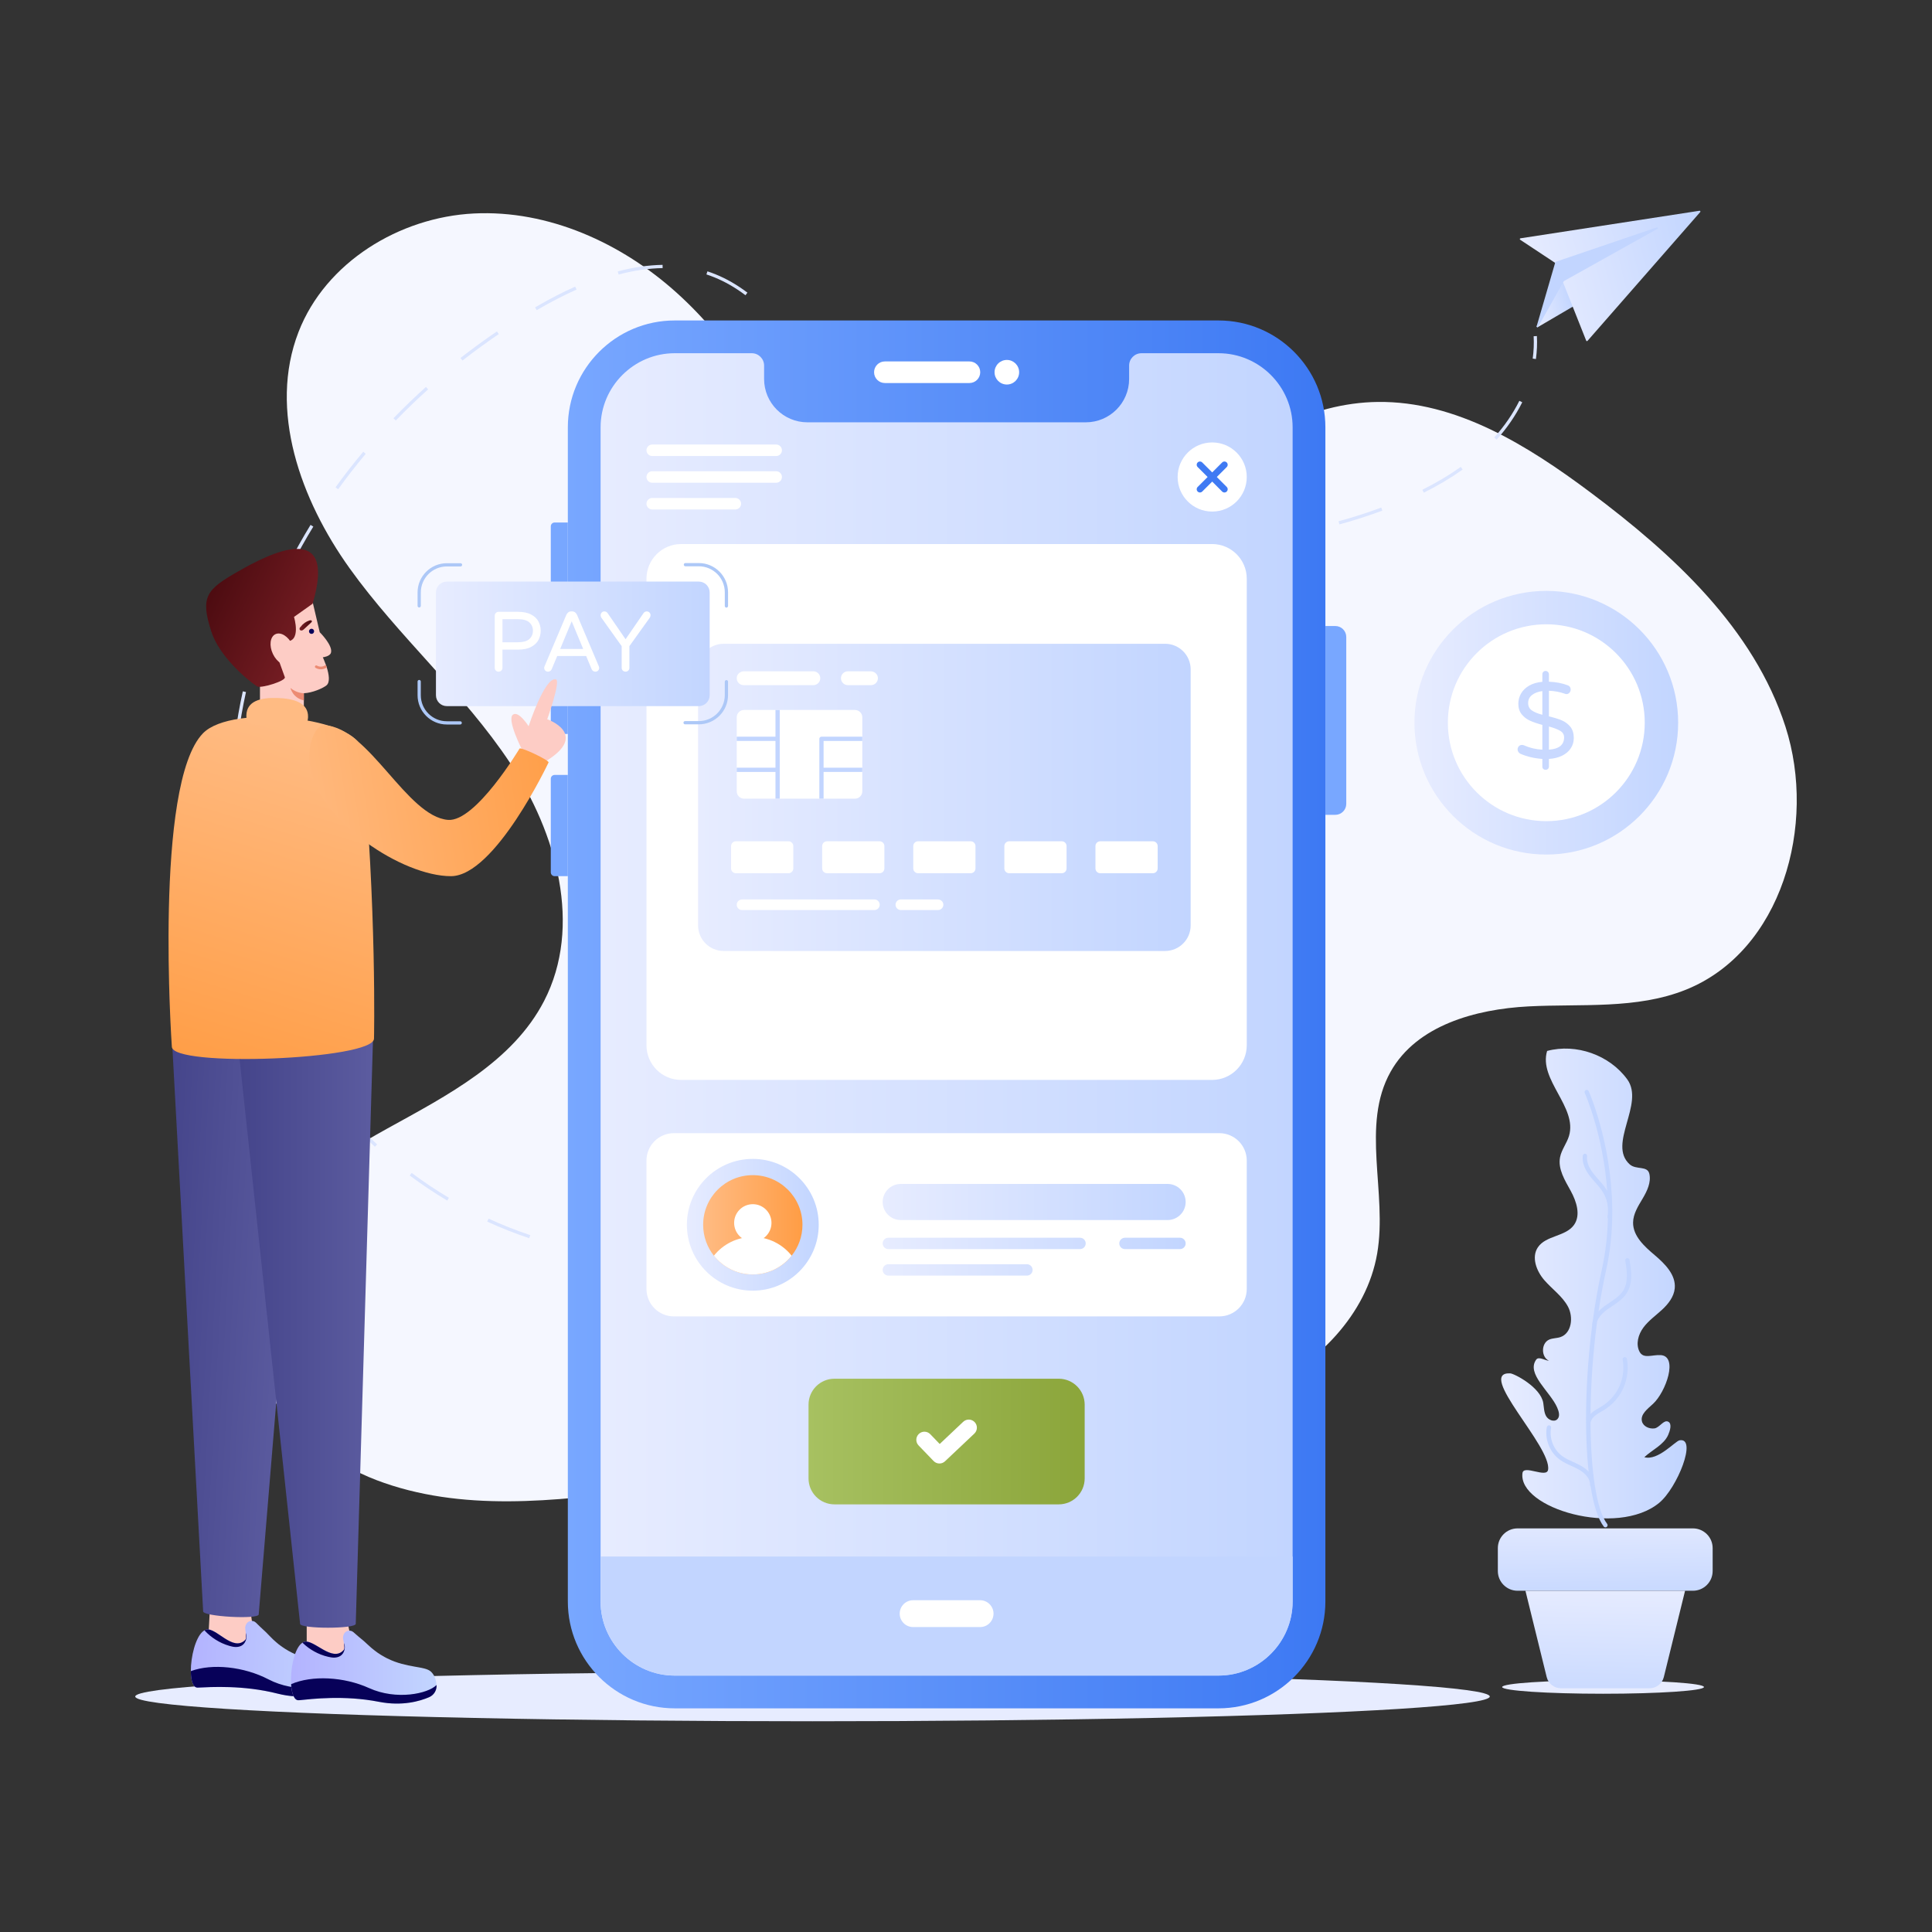 <?xml version="1.0" encoding="utf-8"?>
<!-- Generator: Adobe Illustrator 27.5.0, SVG Export Plug-In . SVG Version: 6.00 Build 0)  -->
<svg version="1.1" id="Layer_1" xmlns="http://www.w3.org/2000/svg" xmlns:xlink="http://www.w3.org/1999/xlink" x="0px" y="0px"
	 viewBox="0 0 5000 5000" style="enable-background:new 0 0 5000 5000;" xml:space="preserve">
<rect x="0" y="0" width="5000" height="5000" fill="#333333" stroke="none"/>
<g id="Card_Payment">
	<g>
		<g>
			<ellipse style="fill:#E7ECFF;" cx="2102.753" cy="4390.595" rx="1752.753" ry="64.007"/>
			<path style="fill:#F5F7FF;" d="M2483.508,1748.792c-110.133-28.595-198.657-112.705-260.552-208.183
				c-61.895-95.478-101.483-203.294-147.844-307.205c-78.633-176.246-180.029-345.878-323.287-475.193
				c-143.259-129.316-332.614-215.302-525.367-205.724c-192.754,9.578-383.937,126.438-453.749,306.36
				c-78.752,202.964,5.483,435.126,132.269,612.104s294.733,322.164,415.136,503.545
				c120.404,181.381,187.905,422.704,87.956,616.111c-81.25,157.224-250.415,244.301-405.342,329.85
				c-154.927,85.549-317.707,194.684-365.031,365.217c-62.635,225.705,117.404,461.227,336.257,544.71
				s462.395,54.797,694.716,24.912c376.099-48.381,752.197-96.762,1128.295-145.143c159.57-20.527,322.259-41.949,467.409-111.342
				c145.15-69.393,272.43-196.181,299.771-354.726c27.056-156.894-43.109-331.86,34.87-470.667
				c67.306-119.808,219.402-161.687,356.635-168.857s280.105,8.036,407.587-43.271c247.714-99.697,339.434-426.433,257.58-680.602
				s-290.234-445.751-504.006-605.762c-162.929-121.954-347.851-237.325-551.35-234.707
				c-174.371,2.243-338.16,93.229-463.419,214.558C2927.526,1423.817,2796.869,1830.154,2483.508,1748.792z"/>
			<g>
				<g>
					<g>
						<path style="fill:#DBE5FF;" d="M3974.932,929.182l-8.316-1.148c2.678-19.405,3.502-38.867,2.452-57.862l8.382-0.459
							C3978.533,889.232,3977.688,909.244,3974.932,929.182z"/>
					</g>
					<g>
						<path style="fill:#DBE5FF;" d="M2716.848,3394.886c-29.837-24.211-61.771-46.495-94.917-66.244l4.298-7.217
							c33.491,19.954,65.76,42.476,95.909,66.933L2716.848,3394.886z M2518.5,3276.685c-35.751-14.845-72.707-27.115-109.836-36.481
							l2.05-8.136c37.526,9.457,74.876,21.857,111.009,36.858L2518.5,3276.685z M1714.83,3255.443l-0.213-8.398
							c34.619-0.861,72.539-3.24,115.917-7.267l0.779,8.366C1787.738,3252.187,1749.637,3254.573,1714.83,3255.443z
							 M1598.014,3252.17c-38.437-3.363-77.325-9.136-115.585-17.158l1.722-8.218c37.932,7.956,76.488,13.68,114.593,17.01
							L1598.014,3252.17z M1947.189,3235.677l-0.96-8.349c37.707-4.322,76.697-8.792,115.909-12.344l0.755,8.366
							C2023.784,3226.893,1984.847,3231.355,1947.189,3235.677z M2294.654,3220.455c-29.354-2.862-59.425-4.249-91.94-4.249
							c-7.956,0.008-15.923,0.09-23.887,0.254l-0.172-8.398c8.021-0.164,16.038-0.246,24.055-0.254
							c32.794,0,63.132,1.402,92.756,4.281L2294.654,3220.455z M1369.637,3204.486c-36.595-12.179-73.158-26.631-108.679-42.96
							l3.51-7.627c35.238,16.198,71.514,30.534,107.818,42.615L1369.637,3204.486z M1157.519,3107.133
							c-33.249-19.782-65.949-41.598-97.189-64.85l5.011-6.742c31.01,23.088,63.468,44.74,96.475,64.375L1157.519,3107.133z
							 M970.28,2967.821c-28.669-26.27-56.255-54.278-81.991-83.23l6.274-5.577c25.548,28.738,52.933,56.533,81.393,82.623
							L970.28,2967.821z M815.291,2793.365c-22.755-31.699-43.948-64.801-62.992-98.411l7.308-4.134
							c18.896,33.339,39.925,66.195,62.508,97.64L815.291,2793.365z M700.021,2590.474c-15.485-35.316-29.468-72.043-41.566-109.171
							l7.988-2.608c12.007,36.874,25.893,73.339,41.271,108.4L700.021,2590.474z M627.601,2368.653
							c-8.431-37.654-15.255-76.357-20.274-115.028l8.329-1.083c4.987,38.424,11.765,76.865,20.139,114.273L627.601,2368.653z
							 M597.456,2137.261c-0.734-18.027-1.103-36.341-1.103-54.45c-0.004-20.627,0.48-41.599,1.435-62.34l8.39,0.394
							c-0.951,20.602-1.431,41.443-1.427,61.947c0,17.994,0.369,36.202,1.095,54.106L597.456,2137.261z M616.48,1905.255
							l-8.325-1.099c5.089-38.457,11.901-77.152,20.25-115.011l8.202,1.804C628.311,1828.578,621.54,1867.035,616.48,1905.255z
							 M666.444,1678.792l-8.013-2.51c6.258-19.995,13.053-40.04,20.188-59.576c6.11-16.723,12.659-33.635,19.466-50.251
							l7.775,3.182c-6.77,16.518-13.278,33.323-19.352,49.956C679.415,1638.998,672.665,1658.92,666.444,1678.792z
							 M754.217,1464.132l-7.488-3.806c17.457-34.356,36.624-68.639,56.968-101.905l7.168,4.38
							C790.633,1395.878,771.576,1429.972,754.217,1464.132z M3119.772,1401.496c-38.584-0.172-77.829-2.018-116.639-5.479
							l0.746-8.366c38.576,3.445,77.579,5.274,115.934,5.446L3119.772,1401.496z M3236.468,1396.985l-0.689-8.366
							c38.638-3.19,77.37-8.111,115.118-14.64l1.427,8.284C3314.338,1388.824,3275.356,1393.778,3236.468,1396.985z
							 M2887.359,1380.762c-38.223-6.66-76.615-15.009-114.104-24.802l2.124-8.12c37.264,9.727,75.426,18.027,113.424,24.654
							L2887.359,1380.762z M3466.388,1357.117l-2.19-8.103c37.407-10.088,74.573-22.021,110.459-35.464l2.945,7.857
							C3541.469,1334.948,3504.05,1346.964,3466.388,1357.117z M2661.59,1321.793c-36.682-12.917-73.158-27.516-108.421-43.378
							l3.445-7.66c35.05,15.772,71.309,30.28,107.765,43.116L2661.59,1321.793z M3684.833,1274.995l-3.756-7.513
							c37.149-18.601,69.673-37.949,99.424-59.15l4.872,6.84C3755.265,1236.627,3722.38,1256.197,3684.833,1274.995z
							 M875.175,1266.12l-6.816-4.904c22.522-31.248,46.651-62.242,71.719-92.12l6.43,5.397
							C921.575,1204.215,897.573,1235.045,875.175,1266.12z M2448.815,1225.965c-34.073-19.003-67.516-39.638-99.399-61.315
							l4.724-6.938c31.678,21.537,64.907,42.033,98.768,60.922L2448.815,1225.965z M3873.265,1137.749l-6.233-5.626
							c26.282-29.107,48.16-61.004,65.031-94.81l7.513,3.756C3922.368,1075.548,3900.056,1108.076,3873.265,1137.749z
							 M2255.914,1094.674c-30.112-24.752-59.257-51.104-86.625-78.317l5.922-5.954c27.184,27.024,56.127,53.195,86.035,77.792
							L2255.914,1094.674z M1024.288,1088.252l-6.036-5.839c26.852-27.738,55.135-54.984,84.075-80.983l5.61,6.25
							C1079.144,1033.548,1051,1060.654,1024.288,1088.252z M1196.936,933.045l-5.175-6.61
							c30.535-23.875,62.271-47.003,94.327-68.754l4.716,6.955C1258.903,886.272,1227.318,909.293,1196.936,933.045z
							 M2090.348,930.339l-15.903-18.659c-19.553-22.981-39.766-46.749-60.425-69.082l6.168-5.708
							c20.775,22.472,41.049,46.298,60.655,69.353l15.886,18.634L2090.348,930.339z M1389.058,802.714l-4.216-7.267l3.305-1.919
							c34.352-19.954,68.163-37.367,100.49-51.768l3.42,7.677c-32.056,14.271-65.596,31.552-99.695,51.358L1389.058,802.714z
							 M1929.293,764.043c-26.602-19.971-52.95-35.127-80.544-46.339c-6.738-2.731-13.643-5.257-20.529-7.505l2.608-7.988
							c7.07,2.313,14.16,4.904,21.078,7.718c28.279,11.482,55.242,26.991,82.43,47.405L1929.293,764.043z M1600.955,710.454
							l-2.141-8.12c40.303-10.621,79.305-16.313,115.934-16.92l0.139,8.398C1678.935,694.403,1640.601,700.005,1600.955,710.454z"/>
					</g>
					<g>
						<path style="fill:#DBE5FF;" d="M2839.466,3519.575c-11.892-15.239-24.584-30.264-37.728-44.666l6.2-5.659
							c13.291,14.558,26.122,29.747,38.146,45.158L2839.466,3519.575z"/>
					</g>
				</g>
				<g>
					<g>
						
							<linearGradient id="SVGID_1_" gradientUnits="userSpaceOnUse" x1="-1871.052" y1="-13.35" x2="-1764.247" y2="-13.35" gradientTransform="matrix(0.969 -0.246 0.246 0.969 5781.873 350.722)">
							<stop  offset="0" style="stop-color:#E7ECFF"/>
							<stop  offset="1" style="stop-color:#C2D5FF"/>
						</linearGradient>
						<path style="fill:url(#SVGID_1_);" d="M4073.059,789.969c0.368,0.956,0.006,2.013-0.87,2.53l-92.294,54.075
							c-0.138,0.119-0.335,0.169-0.532,0.219c-0.671,0.17-1.391-0.024-1.897-0.527c-0.663-0.629-0.795-1.645-0.363-2.426
							l66.643-118.688c0.412-0.693,1.151-1.089,1.921-1.033c0.77,0.057,1.482,0.548,1.751,1.277L4073.059,789.969z"/>
					</g>
					<g>
						
							<linearGradient id="SVGID_00000044899837620126904580000014303160507539548842_" gradientUnits="userSpaceOnUse" x1="-1857.767" y1="-45.775" x2="-1387.076" y2="-45.775" gradientTransform="matrix(0.969 -0.246 0.246 0.969 5781.873 350.722)">
							<stop  offset="0" style="stop-color:#E7ECFF"/>
							<stop  offset="1" style="stop-color:#C2D5FF"/>
						</linearGradient>
						<path style="fill:url(#SVGID_00000044899837620126904580000014303160507539548842_);" d="M4400.417,546.482
							c0.397,0.739,0.292,1.647-0.259,2.291L4108.46,882.124c-0.295,0.327-0.659,0.545-1.054,0.645
							c-0.237,0.06-0.523,0.091-0.829,0.042c-0.702-0.116-1.285-0.598-1.534-1.248l-79.729-200.815l-91.141-60.316
							c-0.702-0.451-1.041-1.29-0.875-2.129c0.214-0.81,0.814-1.424,1.702-1.565l463.302-71.316
							C4399.15,545.292,4400.01,545.704,4400.417,546.482z"/>
					</g>
					<g>
						<path style="fill:#C2D5FF;" d="M4290.54,589.481c0.457,0.976,0.066,2.082-0.85,2.609l-242.67,135.548l-66.348,118.193
							c-0.295,0.495-0.758,0.821-1.31,0.961c-0.395,0.1-0.858,0.093-1.283-0.094c-0.939-0.392-1.455-1.436-1.163-2.435
							l48.125-165.419c0.176-0.632,0.677-1.137,1.289-1.376l261.71-89.074C4289.084,588.045,4290.132,588.535,4290.54,589.481z"/>
					</g>
				</g>
			</g>
			
				<linearGradient id="SVGID_00000162319390347017120810000016588435373781089206_" gradientUnits="userSpaceOnUse" x1="1469.56" y1="2625.268" x2="3430.079" y2="2625.268">
				<stop  offset="3.200000e-07" style="stop-color:#78A7FF"/>
				<stop  offset="1" style="stop-color:#3D79F3"/>
			</linearGradient>
			<path style="fill:url(#SVGID_00000162319390347017120810000016588435373781089206_);" d="M3430.079,1105.863v3038.81
				c0,152.448-124.045,276.494-276.493,276.494H1746.053c-152.448,0-276.493-124.046-276.493-276.494v-3038.81
				c0-152.448,124.045-276.494,276.493-276.494h1407.533C3306.034,829.37,3430.079,953.415,3430.079,1105.863z"/>
			
				<linearGradient id="SVGID_00000036220324796785714490000015762372211553621934_" gradientUnits="userSpaceOnUse" x1="1554.334" y1="2625.268" x2="3345.304" y2="2625.268">
				<stop  offset="0" style="stop-color:#E7ECFF"/>
				<stop  offset="1" style="stop-color:#C2D5FF"/>
			</linearGradient>
			<path style="fill:url(#SVGID_00000036220324796785714490000015762372211553621934_);" d="M3345.304,1105.863v3038.81
				c0,105.445-86.273,191.719-191.719,191.719H1746.053c-105.445,0-191.719-86.273-191.719-191.719v-3038.81
				c0-105.445,86.273-191.719,191.719-191.719h199.467c17.65,0,31.957,14.308,31.957,31.957v34.704
				c0,61.943,50.215,112.158,112.158,112.158h720.366c61.944,0,112.159-50.215,112.159-112.158v-34.704
				c0-17.65,14.308-31.957,31.957-31.957h199.468C3259.031,914.145,3345.304,1000.418,3345.304,1105.863z"/>
			<g>
				<path style="fill:#FFFFFF;" d="M3226.592,1234.472c0,49.452-39.995,89.449-89.449,89.449c-49.372,0-89.447-39.997-89.447-89.449
					c0-49.374,40.075-89.449,89.447-89.449C3186.597,1145.022,3226.592,1185.098,3226.592,1234.472z"/>
				<g>
					<g>
						<path style="fill:#3F7AF3;" d="M3105.46,1274.552c-2.149,0-4.298-0.82-5.938-2.461c-3.281-3.281-3.281-8.595,0-11.876
							l63.365-63.366c3.281-3.281,8.595-3.281,11.876,0c3.281,3.281,3.281,8.595,0,11.876l-63.366,63.366
							C3109.758,1273.731,3107.609,1274.552,3105.46,1274.552z"/>
					</g>
					<g>
						<path style="fill:#3F7AF3;" d="M3168.826,1274.552c-2.149,0-4.298-0.82-5.938-2.461l-63.365-63.366
							c-3.281-3.281-3.281-8.595,0-11.876c3.281-3.281,8.595-3.281,11.876,0l63.366,63.366c3.281,3.281,3.281,8.595,0,11.876
							C3173.123,1273.731,3170.974,1274.552,3168.826,1274.552z"/>
					</g>
				</g>
			</g>
			<path style="fill:#FFFFFF;" d="M3226.592,2705.078V1497.719c0-49.573-40.187-89.76-89.76-89.76H1762.807
				c-49.573,0-89.76,40.187-89.76,89.76v1207.359c0,49.573,40.187,89.76,89.76,89.76h1374.025
				C3186.405,2794.838,3226.592,2754.652,3226.592,2705.078z"/>
			<path style="fill:#C2D5FF;" d="M1554.333,4028.31v116.361c0,105.45,86.276,191.722,191.718,191.722h1407.534
				c105.446,0,191.718-86.272,191.718-191.722V4028.31H1554.333z"/>
			<g>
				<path style="fill:#FFFFFF;" d="M2536.829,963.33L2536.829,963.33c0,15.438-12.514,27.952-27.952,27.952h-218.834
					c-15.438,0-27.952-12.515-27.952-27.952l0,0c0-15.437,12.515-27.952,27.952-27.952h218.834
					C2524.315,935.378,2536.829,947.892,2536.829,963.33z"/>
				<path style="fill:#FFFFFF;" d="M2637.547,963.36c0,17.549-14.245,31.794-31.794,31.794c-17.609,0-31.854-14.245-31.854-31.794
					c0-17.611,14.245-31.854,31.854-31.854C2623.302,931.506,2637.547,945.749,2637.547,963.36z"/>
			</g>
			<path style="fill:#78A7FF;" d="M3484.114,1648.468v431.966c0,15.647-12.685,28.332-28.332,28.332h-25.703v-488.629h25.703
				C3471.429,1620.137,3484.114,1632.821,3484.114,1648.468z"/>
			<g>
				<g>
					<path style="fill:#78A7FF;" d="M1469.56,1352.218v171.491h-34.179c-5.478,0-9.919-4.441-9.919-9.918v-151.654
						c0-5.478,4.441-9.918,9.919-9.918H1469.56z"/>
					<path style="fill:#78A7FF;" d="M1469.56,1637.4v262.014h-34.179c-5.478,0-9.919-4.441-9.919-9.918v-242.177
						c0-5.478,4.441-9.918,9.919-9.918H1469.56z"/>
					<path style="fill:#78A7FF;" d="M1469.56,2005.507v262.014h-34.179c-5.478,0-9.919-4.441-9.919-9.918v-242.177
						c0-5.478,4.441-9.918,9.919-9.918H1469.56z"/>
				</g>
			</g>
			<g>
				<path style="fill:#FFFFFF;" d="M2023.633,1165.31L2023.633,1165.31c0,8.216-6.661,14.877-14.877,14.877h-320.833
					c-8.216,0-14.877-6.661-14.877-14.877l0,0c0-8.216,6.661-14.877,14.877-14.877h320.833
					C2016.972,1150.433,2023.633,1157.094,2023.633,1165.31z"/>
				<path style="fill:#FFFFFF;" d="M2023.633,1234.472L2023.633,1234.472c0,8.216-6.661,14.877-14.877,14.877h-320.833
					c-8.216,0-14.877-6.661-14.877-14.877l0,0c0-8.216,6.661-14.877,14.877-14.877h320.833
					C2016.972,1219.595,2023.633,1226.255,2023.633,1234.472z"/>
				<path style="fill:#FFFFFF;" d="M1917.9,1303.633L1917.9,1303.633c0,8.216-6.661,14.877-14.877,14.877h-215.1
					c-8.216,0-14.877-6.661-14.877-14.877v0c0-8.216,6.661-14.877,14.877-14.877h215.1
					C1911.239,1288.756,1917.9,1295.417,1917.9,1303.633z"/>
			</g>
			<g>
				
					<linearGradient id="SVGID_00000139253406913590056520000015728378838661674670_" gradientUnits="userSpaceOnUse" x1="1806.642" y1="2063.607" x2="3081.409" y2="2063.607">
					<stop  offset="0" style="stop-color:#E7ECFF"/>
					<stop  offset="1" style="stop-color:#C2D5FF"/>
				</linearGradient>
				<path style="fill:url(#SVGID_00000139253406913590056520000015728378838661674670_);" d="M3081.409,1732.3v662.615
					c0,36.574-29.649,66.223-66.223,66.223H1872.865c-36.574,0-66.223-29.649-66.223-66.223V1732.3
					c0-36.574,29.649-66.223,66.223-66.223h1142.321C3051.76,1666.077,3081.409,1695.726,3081.409,1732.3z"/>
				<g>
					<path style="fill:#FFFFFF;" d="M2253.104,1737.314l-58.769,0c-9.9,0-17.926,8.026-17.926,17.926l0,0
						c0,9.9,8.026,17.926,17.926,17.926h59.734c10.886,0,19.509-9.709,17.68-20.938
						C2270.313,1743.414,2262.034,1737.314,2253.104,1737.314z"/>
					<path style="fill:#FFFFFF;" d="M2104.938,1737.314l-179.415,0c-8.93,0-17.209,6.099-18.645,14.913
						c-1.829,11.229,6.794,20.938,17.68,20.938h180.38c9.9,0,17.926-8.026,17.926-17.926l0,0
						C2122.864,1745.34,2114.838,1737.314,2104.938,1737.314z"/>
				</g>
				<g>
					<path style="fill:#FFFFFF;" d="M2426.89,2327.72h-95.451c-7.588,0-13.739,6.151-13.739,13.739l0,0
						c0,7.588,6.151,13.739,13.739,13.739h96.191c8.343,0,14.952-7.442,13.55-16.048
						C2440.08,2332.395,2433.735,2327.72,2426.89,2327.72z"/>
					<path style="fill:#FFFFFF;" d="M2262.923,2327.72h-341.812c-6.844,0-13.189,4.675-14.29,11.43
						c-1.402,8.606,5.207,16.048,13.55,16.048h342.551c7.588,0,13.739-6.151,13.739-13.739l0,0
						C2276.662,2333.871,2270.51,2327.72,2262.923,2327.72z"/>
				</g>
				<g>
					<path style="fill:#FFFFFF;" d="M2231.665,1856.471v191.436c0,10.534-8.539,19.073-19.073,19.073h-286.886
						c-10.534,0-19.073-8.539-19.073-19.073v-191.436c0-10.534,8.539-19.073,19.073-19.073h286.886
						C2223.125,1837.398,2231.665,1845.937,2231.665,1856.471z"/>
					<g>
						<polygon style="fill:#C2D5FF;" points="2017.932,1837.398 2017.932,2066.936 2006.923,2066.936 2006.923,1997.797 
							1906.633,1997.797 1906.633,1986.788 2006.923,1986.788 2006.923,1917.546 1906.633,1917.546 1906.633,1906.537 
							2006.923,1906.537 2006.923,1837.398 						"/>
						<path style="fill:#C2D5FF;" d="M2131.435,1917.546v69.242h100.183v11.009h-100.183v69.139h-11.009v-154.895
							c0-3.086,2.424-5.504,5.504-5.504h105.688v11.009H2131.435z"/>
					</g>
				</g>
				<g>
					<path style="fill:#FFFFFF;" d="M2053.056,2189.677v57.773c0,6.88-5.578,12.458-12.458,12.458h-136.124
						c-6.88,0-12.458-5.578-12.458-12.458v-57.773c0-6.88,5.578-12.458,12.458-12.458h136.124
						C2047.478,2177.219,2053.056,2182.796,2053.056,2189.677z"/>
					<path style="fill:#FFFFFF;" d="M2288.8,2189.677v57.773c0,6.88-5.577,12.458-12.458,12.458h-136.124
						c-6.88,0-12.458-5.578-12.458-12.458v-57.773c0-6.88,5.577-12.458,12.458-12.458h136.124
						C2283.223,2177.219,2288.8,2182.796,2288.8,2189.677z"/>
					<path style="fill:#FFFFFF;" d="M2524.545,2189.677v57.773c0,6.88-5.578,12.458-12.458,12.458h-136.124
						c-6.88,0-12.458-5.578-12.458-12.458v-57.773c0-6.88,5.577-12.458,12.458-12.458h136.124
						C2518.967,2177.219,2524.545,2182.796,2524.545,2189.677z"/>
					<path style="fill:#FFFFFF;" d="M2760.29,2189.677v57.773c0,6.88-5.578,12.458-12.458,12.458h-136.124
						c-6.88,0-12.458-5.578-12.458-12.458v-57.773c0-6.88,5.578-12.458,12.458-12.458h136.124
						C2754.712,2177.219,2760.29,2182.796,2760.29,2189.677z"/>
					<path style="fill:#FFFFFF;" d="M2996.034,2189.677v57.773c0,6.88-5.577,12.458-12.458,12.458h-136.124
						c-6.88,0-12.458-5.578-12.458-12.458v-57.773c0-6.88,5.578-12.458,12.458-12.458h136.124
						C2990.457,2177.219,2996.034,2182.796,2996.034,2189.677z"/>
				</g>
			</g>
			<path style="fill:#FFFFFF;" d="M3226.575,3003.633v332.172c0,39.221-31.795,71.016-71.016,71.016H1744.043
				c-39.221,0-71.016-31.795-71.016-71.016v-332.172c0-39.221,31.795-71.016,71.016-71.016h1411.516
				C3194.78,2932.617,3226.575,2964.412,3226.575,3003.633z"/>
			<g>
				
					<linearGradient id="SVGID_00000150821226328977570280000016030943190695778746_" gradientUnits="userSpaceOnUse" x1="1777.653" y1="3169.719" x2="2118.835" y2="3169.719">
					<stop  offset="0" style="stop-color:#E7ECFF"/>
					<stop  offset="1" style="stop-color:#C2D5FF"/>
				</linearGradient>
				<path style="fill:url(#SVGID_00000150821226328977570280000016030943190695778746_);" d="M2118.835,3169.717
					c0,94.168-76.502,170.513-170.67,170.513c-94.169,0-170.512-76.346-170.512-170.513c0-94.168,76.344-170.51,170.512-170.51
					C2042.333,2999.208,2118.835,3075.549,2118.835,3169.717z"/>
				
					<linearGradient id="SVGID_00000003794510661779003610000006984797063191931823_" gradientUnits="userSpaceOnUse" x1="1819.728" y1="3169.776" x2="2076.759" y2="3169.776">
					<stop  offset="2.200000e-07" style="stop-color:#FFBB83"/>
					<stop  offset="1" style="stop-color:#FF9D45"/>
				</linearGradient>
				<path style="fill:url(#SVGID_00000003794510661779003610000006984797063191931823_);" d="M2076.759,3169.696
					c0,30.19-10.384,57.986-27.955,80.032c-23.642,29.551-59.905,48.563-100.64,48.563c-40.736,0-76.997-19.013-100.64-48.563
					c-17.412-22.047-27.796-49.842-27.796-80.032c0-70.93,57.509-128.436,128.436-128.436
					C2019.091,3041.26,2076.759,3098.766,2076.759,3169.696z"/>
				<g>
					<path style="fill:#FFFFFF;" d="M2048.804,3249.729c-23.642,29.551-59.905,48.563-100.64,48.563
						c-40.736,0-76.997-19.013-100.64-48.563c23.643-29.554,59.905-48.563,100.64-48.563
						C1988.899,3201.165,2025.162,3220.174,2048.804,3249.729z"/>
					<path style="fill:#FFFFFF;" d="M1996.567,3164.827c0,26.676-21.565,48.403-48.243,48.403
						c-26.837,0-48.402-21.727-48.402-48.403c0-26.68,21.565-48.403,48.402-48.403
						C1975.001,3116.423,1996.567,3138.146,1996.567,3164.827z"/>
				</g>
			</g>
			
				<linearGradient id="SVGID_00000066505235027162762770000001842343828315052446_" gradientUnits="userSpaceOnUse" x1="2284.35" y1="3110.742" x2="3068.485" y2="3110.742">
				<stop  offset="0" style="stop-color:#E7ECFF"/>
				<stop  offset="1" style="stop-color:#C2D5FF"/>
			</linearGradient>
			<path style="fill:url(#SVGID_00000066505235027162762770000001842343828315052446_);" d="M3068.485,3110.742L3068.485,3110.742
				c0,25.795-20.911,46.707-46.707,46.707h-690.723c-25.795,0-46.707-20.911-46.707-46.707l0,0
				c0-25.795,20.911-46.707,46.707-46.707h690.723C3047.574,3064.035,3068.485,3084.947,3068.485,3110.742z"/>
			
				<linearGradient id="SVGID_00000003827583335227988330000004340160709742592682_" gradientUnits="userSpaceOnUse" x1="2284.35" y1="3217.968" x2="3068.485" y2="3217.968">
				<stop  offset="0" style="stop-color:#E7ECFF"/>
				<stop  offset="1" style="stop-color:#C2D5FF"/>
			</linearGradient>
			<path style="fill:url(#SVGID_00000003827583335227988330000004340160709742592682_);" d="M2795.106,3203.263h-496.052
				c-8.121,0-14.704,6.583-14.704,14.705l0,0c0,8.121,6.583,14.705,14.704,14.705h496.052c8.121,0,14.705-6.583,14.705-14.705l0,0
				C2809.811,3209.847,2803.228,3203.263,2795.106,3203.263z"/>
			
				<linearGradient id="SVGID_00000075155887619443861780000011597882448227991206_" gradientUnits="userSpaceOnUse" x1="2284.35" y1="3217.968" x2="3068.485" y2="3217.968">
				<stop  offset="0" style="stop-color:#E7ECFF"/>
				<stop  offset="1" style="stop-color:#C2D5FF"/>
			</linearGradient>
			<path style="fill:url(#SVGID_00000075155887619443861780000011597882448227991206_);" d="M2896.703,3217.968L2896.703,3217.968
				c0,8.121,6.583,14.705,14.705,14.705h142.373c8.121,0,14.704-6.583,14.704-14.705l0,0c0-8.121-6.583-14.705-14.704-14.705
				h-142.373C2903.287,3203.263,2896.703,3209.847,2896.703,3217.968z"/>
			
				<linearGradient id="SVGID_00000152950956527055376330000005295714719787055026_" gradientUnits="userSpaceOnUse" x1="2284.35" y1="3286.527" x2="3068.487" y2="3286.527">
				<stop  offset="0" style="stop-color:#E7ECFF"/>
				<stop  offset="1" style="stop-color:#C2D5FF"/>
			</linearGradient>
			<path style="fill:url(#SVGID_00000152950956527055376330000005295714719787055026_);" d="M2657.682,3271.824h-358.63
				c-8.12,0-14.702,6.583-14.702,14.702v0c0,8.12,6.582,14.702,14.702,14.702h358.63c8.12,0,14.702-6.583,14.702-14.702v0
				C2672.385,3278.407,2665.802,3271.824,2657.682,3271.824z"/>
			<path style="fill:#FFFFFF;" d="M2571.218,4176.104L2571.218,4176.104c0,19.181-15.55,34.731-34.731,34.731h-173.339
				c-19.181,0-34.731-15.55-34.731-34.731l0,0c0-19.181,15.55-34.731,34.731-34.731h173.339
				C2555.668,4141.373,2571.218,4156.922,2571.218,4176.104z"/>
			
				<linearGradient id="SVGID_00000023263568431277139610000006328816336127038398_" gradientUnits="userSpaceOnUse" x1="2092.47" y1="3730.7" x2="2807.132" y2="3730.7">
				<stop  offset="3.200000e-07" style="stop-color:#A7C161"/>
				<stop  offset="1" style="stop-color:#8BA53A"/>
			</linearGradient>
			<path style="fill:url(#SVGID_00000023263568431277139610000006328816336127038398_);" d="M2807.132,3635.265v190.869
				c0,37.087-30.065,67.153-67.153,67.153h-580.356c-37.087,0-67.153-30.065-67.153-67.153v-190.869
				c0-37.088,30.065-67.153,67.153-67.153h580.356C2777.067,3568.112,2807.132,3598.177,2807.132,3635.265z"/>
			<g>
				<path style="fill:#FFFFFF;" d="M2431.268,3787.53c-5.507,0-11.002-2.149-15.12-6.422l-38.855-40.302
					c-8.05-8.349-7.804-21.644,0.541-29.69c8.357-8.046,21.648-7.8,29.69,0.541l24.437,25.351l60.819-57.419
					c8.435-7.956,21.722-7.578,29.682,0.861c7.96,8.431,7.578,21.718-0.853,29.682l-75.93,71.674
					C2441.623,3785.627,2436.439,3787.53,2431.268,3787.53z"/>
			</g>
			<g>
				<g>
					<polygon style="fill:#FDCCC5;" points="649.85,4180.893 664.911,4284.089 536.967,4276.997 542.624,4174.949 					"/>
					
						<linearGradient id="SVGID_00000064326298255383750080000009857695667418785961_" gradientUnits="userSpaceOnUse" x1="1930.876" y1="3361.399" x2="2311.058" y2="3361.399" gradientTransform="matrix(-0.999 -0.055 -0.055 0.999 2874.678 128.59)">
						<stop  offset="2.200000e-07" style="stop-color:#5C5CA0"/>
						<stop  offset="1" style="stop-color:#434389"/>
					</linearGradient>
					<path style="fill:url(#SVGID_00000064326298255383750080000009857695667418785961_);" d="M438.163,2565.346l87.575,1604.832
						c-0.747,13.464,143.059,21.436,143.806,7.972l133.428-1612.804H438.163z"/>
					<g>
						
							<linearGradient id="SVGID_00000161589200868219737270000015784344958109221801_" gradientUnits="userSpaceOnUse" x1="167.659" y1="4277.984" x2="544.391" y2="4277.984" gradientTransform="matrix(0.999 0.055 -0.055 0.999 565.19 -0.019)">
							<stop  offset="1.100000e-07" style="stop-color:#B3B3FF"/>
							<stop  offset="1" style="stop-color:#C2D5FF"/>
						</linearGradient>
						<path style="fill:url(#SVGID_00000161589200868219737270000015784344958109221801_);" d="M869.571,4348.039
							c-0.005,0.084-0.005,0.084-0.005,0.084l-0.014,0.252c0.02,13.285-8.207,25.188-20.827,29.871
							c-24.294,8.995-70.726,19.957-130.177,4.891c-88.879-22.667-173.354-17.094-206.813-15.669
							c-11.8,0.524-17.241-16.594-17.817-39.582c-0.028-1.009-0.056-2.021-0.001-3.026c-0.219-37.009,11.967-86.951,31.347-102.861
							c1.234-1.023,2.459-1.879,3.762-2.649c1.565-0.923,3.199-1.588,4.904-1.999c25.23-6.168,69.087,58.146,100.321,27.087
							c3.464-3.339,2.835-10.185,1.772-18.315c-0.471-3.643-1.007-7.624-1.375-11.596c-0.322-3.868,0.885-7.805,2.762-11.448
							c4.837-9.387,17.679-10.954,25.129-3.469c5.927,5.956,14.352,14.104,25.887,24.625c2.082,1.881,4.061,4.093,6.125,6.309
							c1.434,1.424,2.864,2.934,4.378,4.447c5.24,5.588,10.596,10.593,15.896,15.09c2.245,1.974,4.499,3.782,6.669,5.584
							c5.808,4.442,11.471,8.455,17.241,12.055c2.436,1.563,4.876,3.043,7.405,4.446c49.981,28.164,95.418,24.542,110.61,40.183
							c9.631,9.784,12.404,23.474,12.769,35.098C869.594,4347.619,869.58,4347.871,869.571,4348.039z"/>
						<g>
							<path style="fill:#070159;" d="M848.764,4378.27c-24.296,8.937-70.772,19.893-130.18,4.845
								c-88.91-22.674-173.363-17.079-206.881-15.609c-11.742,0.482-17.231-16.674-17.789-39.596
								c-0.014-1.007-0.028-2.014,0.026-3.065c55.113-20.392,137.488-11.738,200.784,21.294
								c69.289,36.126,151.346,22.915,174.645,1.888c0.069-0.044,0.125-0.031,0.169,0.037c0.044,0.069-0.012,0.057-0.012,0.057
								c0.044,0.069,0.019,0.182,0.007,0.236C869.612,4361.662,861.368,4373.606,848.764,4378.27z"/>
						</g>
						<path style="fill:#070159;" d="M637.632,4239.58c-1.093,7.592-5.195,14.847-11.728,18.941
							c-4.615,2.854-10.226,3.974-15.689,3.921c-5.546-0.053-10.944-1.278-16.155-2.829c-6.622-1.88-13.133-4.259-19.364-7.127
							c-11.233-5.162-21.795-11.803-31.366-19.647c-4.741-3.962-9.217-8.162-13.423-12.685c-0.237-0.264-0.559-0.534-0.88-0.804
							c1.565-0.923,3.199-1.588,4.904-1.999c25.23-6.168,69.087,58.146,100.321,27.087c3.464-3.339,2.835-10.185,1.772-18.315
							C637.98,4230.267,638.307,4234.992,637.632,4239.58z"/>
					</g>
				</g>
				<g>
					<polygon style="fill:#FDCCC5;" points="901.158,4206.226 921.908,4308.43 793.768,4308.43 793.768,4206.226 					"/>
					
						<linearGradient id="SVGID_00000107578255129567799350000011017888638124970148_" gradientUnits="userSpaceOnUse" x1="1768.655" y1="3406.583" x2="2146.317" y2="3406.583" gradientTransform="matrix(-1 0 0 1 2739.654 0)">
						<stop  offset="2.200000e-07" style="stop-color:#5C5CA0"/>
						<stop  offset="1" style="stop-color:#434389"/>
					</linearGradient>
					<path style="fill:url(#SVGID_00000107578255129567799350000011017888638124970148_);" d="M604.981,2600.656l171.662,1601.74
						c0,13.484,144.027,13.484,144.027,0l47.248-1601.74H604.981z"/>
					<g>
						
							<linearGradient id="SVGID_00000114038541022089785250000001966935721676748191_" gradientUnits="userSpaceOnUse" x1="326.858" y1="4314.502" x2="703.603" y2="4314.502" gradientTransform="matrix(1 0 0 1 426.243 0)">
							<stop  offset="1.100000e-07" style="stop-color:#B3B3FF"/>
							<stop  offset="1" style="stop-color:#C2D5FF"/>
						</linearGradient>
						<path style="fill:url(#SVGID_00000114038541022089785250000001966935721676748191_);" d="M1129.794,4360.954
							c0,0.084,0,0.084,0,0.084v0.252c0.755,13.263-6.8,25.604-19.141,30.978c-23.759,10.326-69.513,23.841-129.707,12.089
							c-89.997-17.713-174.034-7.473-207.363-4.198c-11.753,1.177-18.134-15.614-19.98-38.535c-0.084-1.006-0.168-2.015-0.168-3.021
							c-2.267-36.94,7.136-87.48,25.606-104.439c1.175-1.09,2.351-2.013,3.61-2.853c1.511-1.008,3.106-1.763,4.785-2.267
							c24.85-7.555,72.199,54.233,101.667,21.492c3.274-3.525,2.267-10.326,0.756-18.385c-0.672-3.611-1.427-7.557-2.015-11.502
							c-0.535-3.844,0.452-7.842,2.124-11.583c4.31-9.641,17.046-11.916,24.898-4.854c6.248,5.618,15.111,13.288,27.211,23.154
							c2.183,1.763,4.282,3.861,6.465,5.96c1.511,1.343,3.022,2.771,4.617,4.198c5.541,5.29,11.166,9.99,16.706,14.188
							c2.351,1.847,4.701,3.527,6.968,5.206c6.045,4.114,11.921,7.807,17.882,11.083c2.518,1.426,5.037,2.769,7.639,4.03
							c51.463,25.354,96.63,19.223,112.665,33.999c10.158,9.235,13.684,22.751,14.692,34.337
							C1129.794,4360.534,1129.794,4360.786,1129.794,4360.954z"/>
						<g>
							<path style="fill:#070159;" d="M1110.692,4392.29c-23.765,10.268-69.563,23.779-129.712,12.042
								c-90.029-17.718-174.043-7.457-207.427-4.134c-11.697,1.131-18.128-15.695-19.953-38.551
								c-0.069-1.004-0.14-2.009-0.143-3.062c53.9-23.412,136.627-19.33,201.655,10.148c71.182,32.236,152.382,14.503,174.482-7.782
								c0.066-0.047,0.123-0.038,0.171,0.028c0.048,0.066-0.009,0.057-0.009,0.057c0.048,0.066,0.029,0.18,0.02,0.236
								C1130.589,4374.554,1123.019,4386.937,1110.692,4392.29z"/>
						</g>
						<path style="fill:#070159;" d="M892.207,4265.499c-0.671,7.641-4.365,15.112-10.662,19.562
							c-4.45,3.105-9.99,4.534-15.448,4.784c-5.541,0.254-10.998-0.67-16.287-1.931c-6.716-1.511-13.348-3.525-19.729-6.044
							c-11.502-4.532-22.415-10.578-32.406-17.881c-4.953-3.694-9.655-7.639-14.104-11.923c-0.252-0.25-0.587-0.502-0.923-0.754
							c1.511-1.008,3.106-1.763,4.785-2.267c24.85-7.555,72.199,54.233,101.667,21.492c3.274-3.525,2.267-10.326,0.756-18.385
							C892.04,4256.181,892.627,4260.881,892.207,4265.499z"/>
					</g>
				</g>
				<g>
					<path style="fill:#FDCCC5;" d="M856.437,1689.617c-3.086,9.531-20.983,11.451-20.983,11.451s3.977,8.297,7.885,19.406
						c0.823,2.124,1.646,4.456,2.332,6.788c5.486,17.486,9.257,38.604-1.029,46.695c-9.257,7.269-36.274,19.337-58.285,20.092v53.28
						H672.804v-82.491c-33.463-48.48,126.307-249.392,126.307-249.392l28.32,120.685
						C827.432,1636.131,862.54,1670.897,856.437,1689.617z"/>
					<path style="fill:#EC8B73;" d="M786.357,1794.05c0,0-18.131,0.424-34.702-13.607c0,0,5.733,25.866,34.702,32.167V1794.05z"/>
					
						<linearGradient id="SVGID_00000088123741439529048720000004154552802034131101_" gradientUnits="userSpaceOnUse" x1="852.418" y1="1915.718" x2="582.999" y2="2800.455">
						<stop  offset="2.200000e-07" style="stop-color:#FFBB83"/>
						<stop  offset="1" style="stop-color:#FF9D45"/>
					</linearGradient>
					<path style="fill:url(#SVGID_00000088123741439529048720000004154552802034131101_);" d="M936.605,1941.642
						c38.814,410.982,31.313,746.315,31.313,746.315c-0.003,54.574-523.184,75.33-523.181,20.756c0,0-47.388-679.957,80.697-811.068
						C601.638,1819.641,928.717,1858.116,936.605,1941.642z"/>
					
						<linearGradient id="SVGID_00000090273230501551137020000008652142192952587694_" gradientUnits="userSpaceOnUse" x1="667.18" y1="2347.596" x2="645.854" y2="2430.597" gradientTransform="matrix(1 0.029 -0.029 1 -16.026 -43.977)">
						<stop  offset="2.200000e-07" style="stop-color:#FFBB83"/>
						<stop  offset="1" style="stop-color:#FF9D45"/>
					</linearGradient>
					<path style="fill:url(#SVGID_00000090273230501551137020000008652142192952587694_);" d="M797.219,1855.914
						c-1.075,36.719-35.726,18.765-79.814,17.473c-44.088-1.291-80.892,14.571-79.817-22.148
						c1.072-36.604,35.728-46.2,79.816-44.909C761.493,1807.622,798.291,1819.311,797.219,1855.914z"/>
					
						<linearGradient id="SVGID_00000011022960026722149310000006242834067183144874_" gradientUnits="userSpaceOnUse" x1="816.239" y1="1641.267" x2="514.495" y2="1499.932">
						<stop  offset="0" style="stop-color:#771E24"/>
						<stop  offset="1" style="stop-color:#47090E"/>
					</linearGradient>
					<path style="fill:url(#SVGID_00000011022960026722149310000006242834067183144874_);" d="M809.102,1562.415
						c65.349-221.756-113.841-128.88-194.336-82.714c-80.495,46.167-96.765,64.488-68.126,154.159
						c20.048,62.773,88.786,122.624,118.571,142.593c9.906,5.775,75.164-14.187,71.941-23.894l-15.455-42.934
						c-8.758-12.165-27.82-54.684,16.086-50.062c43.906,4.621,23.108-62.97,23.108-62.97L809.102,1562.415z"/>
					<path style="fill:#FDCCC5;" d="M756.57,1668.512c10.287,21.641,7.335,44.515-6.531,51.106
						c-13.866,6.591-33.469-5.56-43.756-27.202c-10.288-21.641-7.36-44.568,6.506-51.16
						C726.655,1634.666,746.283,1646.871,756.57,1668.512z"/>
					<path style="fill:#070159;" d="M812.92,1633.841c0,3.708-2.989,6.66-6.66,6.66c-3.67,0-6.66-2.952-6.66-6.66
						c0-3.67,2.989-6.622,6.66-6.622C809.93,1627.219,812.92,1630.171,812.92,1633.841z"/>
					<g>
						<path style="fill:#EC8B73;" d="M845.671,1727.262c-4.526,3.223-9.874,4.868-15.36,4.868c-4.594,0-9.326-1.167-13.577-3.703
							c-1.646-0.959-2.194-3.017-1.235-4.662c0.96-1.646,3.086-2.195,4.663-1.236c7.543,4.458,16.868,3.362,23.177-2.056
							C844.163,1722.598,844.986,1724.93,845.671,1727.262z"/>
					</g>
					
						<linearGradient id="SVGID_00000153691415940345374890000004280914557232432014_" gradientUnits="userSpaceOnUse" x1="775.163" y1="1618.472" x2="807.175" y2="1618.472">
						<stop  offset="0" style="stop-color:#771E24"/>
						<stop  offset="1" style="stop-color:#47090E"/>
					</linearGradient>
					<path style="fill:url(#SVGID_00000153691415940345374890000004280914557232432014_);" d="M807.135,1607.469
						c0.274,1.508-0.892,2.811-2.057,3.839c-5.829,5.417-11.657,10.835-17.554,16.252c-1.646,1.577-3.36,3.154-5.554,3.839
						c-2.194,0.755-4.869,0.274-6.171-1.644c-1.166-1.851-0.617-4.389,0.754-6.104c0.617-0.824,1.44-1.508,2.332-2.126l-0.549,0.343
						c5.554-7.612,13.646-13.371,22.697-16.183c1.166-0.342,2.332-0.616,3.566-0.41
						C805.763,1605.412,806.929,1606.303,807.135,1607.469z"/>
				</g>
			</g>
			<g>
				<g>
					<g>
						<path style="fill:#ADC8F7;" d="M1084.865,1572.114c-2.321,0-4.199-1.878-4.199-4.199v-34.611
							c0-41.763,33.975-75.734,75.734-75.734h35.447c2.321,0,4.199,1.878,4.199,4.199c0,2.321-1.878,4.199-4.199,4.199h-35.447
							c-37.129,0-67.335,30.207-67.335,67.335v34.611C1089.064,1570.236,1087.186,1572.114,1084.865,1572.114z"/>
					</g>
					<g>
						<path style="fill:#ADC8F7;" d="M1879.965,1572.532c-2.321,0-4.199-1.878-4.199-4.199v-35.447
							c0-37.129-30.207-67.335-67.335-67.335h-34.611c-2.321,0-4.199-1.878-4.199-4.199c0-2.321,1.878-4.199,4.199-4.199h34.611
							c41.758,0,75.733,33.971,75.733,75.734v35.447C1884.164,1570.654,1882.286,1572.532,1879.965,1572.532z"/>
					</g>
				</g>
				<g>
					<g>
						<path style="fill:#ADC8F7;" d="M1808.431,1874.589h-35.447c-2.321,0-4.199-1.878-4.199-4.199s1.878-4.199,4.199-4.199h35.447
							c37.129,0,67.335-30.207,67.335-67.335v-34.611c0-2.321,1.878-4.199,4.199-4.199s4.199,1.878,4.199,4.199v34.611
							C1884.164,1840.618,1850.189,1874.589,1808.431,1874.589z"/>
					</g>
					<g>
						<path style="fill:#ADC8F7;" d="M1191.01,1875.007h-34.611c-41.758,0-75.734-33.971-75.734-75.734v-35.447
							c0-2.321,1.878-4.199,4.199-4.199s4.199,1.878,4.199,4.199v35.447c0,37.129,30.207,67.335,67.335,67.335h34.611
							c2.321,0,4.199,1.878,4.199,4.199C1195.209,1873.129,1193.331,1875.007,1191.01,1875.007z"/>
					</g>
				</g>
				
					<linearGradient id="SVGID_00000140708718762979222950000010699235432771407008_" gradientUnits="userSpaceOnUse" x1="1128.229" y1="1666.286" x2="1836.607" y2="1666.286">
					<stop  offset="0" style="stop-color:#E7ECFF"/>
					<stop  offset="1" style="stop-color:#C2D5FF"/>
				</linearGradient>
				<path style="fill:url(#SVGID_00000140708718762979222950000010699235432771407008_);" d="M1836.607,1533.302v265.969
					c0,15.559-12.614,28.173-28.173,28.173h-652.032c-15.56,0-28.173-12.614-28.173-28.173v-265.969
					c0-15.56,12.613-28.173,28.173-28.173h652.032C1823.993,1505.129,1836.607,1517.742,1836.607,1533.302z"/>
			</g>
			<path style="fill:#FDCCC5;" d="M1351.287,1940.679c0,0-39.859-77.834-24.202-90.863c14.597-12.146,40.961,29.676,40.961,29.676
				s41.848-128.675,70.578-121.274c13.385,3.448-22.392,103.166-22.392,103.166s110.226,38.594-3.482,108.535L1351.287,1940.679z"/>
			
				<linearGradient id="SVGID_00000181786829103053481040000008799610171668875410_" gradientUnits="userSpaceOnUse" x1="957.896" y1="402.38" x2="1658.148" y2="701.301" gradientTransform="matrix(0.846 -0.533 0.533 0.846 -290.229 2286.373)">
				<stop  offset="2.200000e-07" style="stop-color:#FFBB83"/>
				<stop  offset="1" style="stop-color:#FF9D45"/>
			</linearGradient>
			<path style="fill:url(#SVGID_00000181786829103053481040000008799610171668875410_);" d="M802.29,1987.187
				c27.499,140.608,239.265,280.334,364.673,280.334c114,0,252.717-294.306,252.717-294.306
				c2.546-5.344-72.669-41.125-75.215-35.781c0,0-113.519,190.117-184.896,184.434c-106.913-8.512-204.519-238.988-318.818-244.749
				C809.469,1875.544,793.894,1944.258,802.29,1987.187z"/>
			<g>
				<g>
					
						<linearGradient id="SVGID_00000124119828224725470410000017971811662117969037_" gradientUnits="userSpaceOnUse" x1="3885.066" y1="3321.681" x2="4364.817" y2="3321.681">
						<stop  offset="0" style="stop-color:#E7ECFF"/>
						<stop  offset="1" style="stop-color:#C2D5FF"/>
					</linearGradient>
					<path style="fill:url(#SVGID_00000124119828224725470410000017971811662117969037_);" d="M3940.142,3812.355
						c2.952-22.577,62.389,13.952,66.248-8.487c10.251-59.607-187.49-253.797-98.024-249.65
						c10.38,0.481,79.077,35.834,85.616,76.785c1.84,11.522,1.606,23.832,7.383,33.97c5.777,10.138,20.985,16.121,29.175,7.809
						c7.535-7.648,3.676-20.384-0.634-30.218c-18.086-41.27-80.533-87.205-54.258-123.811c6.469-9.012,22.103,1.936,33.155,2.904
						c-20.861-9.589-20.615-45.441,0.376-54.742c9.095-4.03,19.614-3.34,29.047-6.496c29.31-9.805,34.258-51.693,19.64-78.925
						c-14.617-27.232-41.358-45.5-61.531-68.916c-20.172-23.416-33.525-58.973-16.265-84.611
						c20.757-30.833,71.582-27.463,93.278-57.643c18.238-25.37,6.677-60.881-8.335-88.284s-33.657-56.752-27.554-87.395
						c3.873-19.448,17.318-35.681,23.046-54.665c22.546-74.725-79.193-145.459-56.57-220.161
						c75.318-20.041,161.482,10.508,207.355,73.516c45.873,63.009-51.68,167.799,6.273,219.912
						c16.806,15.113,46.101,2.692,50.984,24.76c4.882,22.068-5.875,44.368-17.394,63.814c-11.518,19.446-24.56,39.605-24.75,62.206
						c-0.293,34.846,29.209,61.663,55.835,84.144s55.181,51.101,52.014,85.805c-2.015,22.078-16.89,40.841-33.184,55.875
						c-16.294,15.033-34.808,28.021-48,45.838c-13.193,17.817-20.19,42.566-10.077,62.294s32.731,7.66,54.859,9.02
						c45.822,2.815,13.817,94.971-19.858,126.173c-13.889,12.869-33.367,27.141-28.59,45.464
						c3.393,13.014,18.85,19.77,32.192,18.072c13.342-1.698,24.114-23.564,36.004-17.278c10.029,5.303,4.251,23.648-0.317,34.033
						c-11.354,25.812-41.216,38.497-61.824,57.745c35.501,10.161,79.854-41.776,91.401-43.737
						c46.309-7.866-6.215,123.502-52.938,161.924C4184.634,3979.27,3928.272,3903.148,3940.142,3812.355z"/>
				</g>
				<path style="fill:#E7ECFF;" d="M4409.8,4366.034c0,9.526-116.906,17.373-261.049,17.373
					c-144.255,0-261.162-7.847-261.162-17.373c0-9.641,116.907-17.374,261.162-17.374
					C4292.894,4348.66,4409.8,4356.394,4409.8,4366.034z"/>
				
					<linearGradient id="SVGID_00000084530908196760434990000001637390529979241364_" gradientUnits="userSpaceOnUse" x1="4154.664" y1="4103.324" x2="4147.231" y2="4462.227">
					<stop  offset="0" style="stop-color:#E7ECFF"/>
					<stop  offset="1" style="stop-color:#C2D5FF"/>
				</linearGradient>
				<path style="fill:url(#SVGID_00000084530908196760434990000001637390529979241364_);" d="M4360.959,4116.841l-55.034,223.5
					c-4.147,16.925-19.391,28.807-36.765,28.807h-229.553c-17.485,0-32.617-11.882-36.764-28.807l-55.035-223.5H4360.959z"/>
				
					<linearGradient id="SVGID_00000056388787010526073640000010200247215160991676_" gradientUnits="userSpaceOnUse" x1="4152.669" y1="3900.529" x2="4155.99" y2="4167.294">
					<stop  offset="0" style="stop-color:#E7ECFF"/>
					<stop  offset="1" style="stop-color:#C2D5FF"/>
				</linearGradient>
				<path style="fill:url(#SVGID_00000056388787010526073640000010200247215160991676_);" d="M4432.33,4006.542v59.226
					c0,28.215-22.873,51.088-51.088,51.088h-453.769c-28.215,0-51.088-22.873-51.088-51.088v-59.226
					c0-28.215,22.873-51.088,51.088-51.088h453.769C4409.457,3955.454,4432.33,3978.327,4432.33,4006.542z"/>
				<path style="fill:#C2D5FF;" d="M4203.943,3512.212c-3.048,0.553-5.068,3.47-4.51,6.513c4.138,22.729,1.297,46.887-7.99,68.029
					c-9.299,21.142-25.176,39.57-44.714,51.884c-2.709,1.702-5.489,3.306-8.27,4.904c-6.562,3.782-13.349,7.684-19.303,12.982
					c-1.015,0.903-1.931,1.853-2.846,2.805c0.603-75.998,6.254-158.805,16.945-238.813c3.19-9.422,9.648-17.141,15.171-22.365
					c7.159-6.781,15.33-12.232,23.988-18.012c2.523-1.68,5.046-3.366,7.537-5.079c10.601-7.29,22.499-16.441,30.353-29.007
					c7.263-11.614,11.083-26.024,11.356-42.837c0.224-14.471-2.146-28.744-4.444-42.547c-0.509-3.054-3.398-5.156-6.447-4.608
					c-3.054,0.509-5.117,3.393-4.608,6.447c2.211,13.31,4.504,27.075,4.291,40.533c-0.235,14.739-3.48,27.212-9.648,37.068
					c-6.77,10.831-17.546,19.079-27.201,25.712c-2.452,1.691-4.931,3.344-7.411,4.997c-8.664,5.78-17.623,11.761-25.471,19.188
					c-1.197,1.133-2.435,2.393-3.68,3.724c5.369-35.974,11.744-71.165,19.207-104.613c11.684-52.354,16.274-103.628,16.319-151.905
					c0.172-3.845,0.147-7.692-0.116-11.534c-2.395-170.127-60.158-300.107-60.922-301.79c-1.27-2.819-4.581-4.077-7.416-2.792
					c-2.819,1.281-4.066,4.603-2.792,7.421c0.685,1.512,47.97,108.023,58.13,253.707c-0.534-0.94-0.996-1.92-1.561-2.842
					c-6.081-9.922-13.77-18.613-21.208-27.02c-4.389-4.964-8.784-9.923-12.845-15.144c-12.632-16.244-18.17-31.398-16.447-45.037
					c0.389-3.07-1.79-5.873-4.86-6.261c-3.103-0.389-5.878,1.79-6.261,4.86c-2.107,16.698,4.192,34.638,18.723,53.323
					c4.204,5.402,8.751,10.546,13.294,15.686c7.449,8.412,14.481,16.359,20.047,25.449c7.566,12.353,11.937,26.612,12.943,41.083
					c0.045,3.415,0.114,6.811,0.112,10.258c-0.18,4.107-0.547,8.205-1.299,12.244c-0.301,1.625,0.168,3.183,1.099,4.399
					c-0.966,42.773-5.665,87.695-15.876,133.454c-9.449,42.344-17.197,87.054-23.338,132.476c-0.808,2.801-1.467,5.687-1.75,8.738
					c-0.074,0.802,0.038,1.573,0.278,2.291c-17.426,135.065-20.354,275.299-9.115,378.561c-5.189-5.496-11.554-10.559-19.087-14.874
					c-6.803-3.902-13.967-7.148-20.901-10.289c-10.36-4.69-20.141-9.118-28.75-15.527c-22.089-16.424-33.516-45.639-28.438-72.692
					c0.575-3.043-1.428-5.971-4.471-6.54c-3.01-0.542-5.971,1.428-6.54,4.471c-5.856,31.168,7.312,64.827,32.761,83.758
					c9.572,7.12,20.37,12.013,30.813,16.742c6.694,3.032,13.611,6.163,19.955,9.796c6.764,3.881,28.804,18.159,28.317,39.094
					c-0.032,1.398,0.503,2.652,1.327,3.653c7.625,47.825,18.95,84.533,33.985,104.235c1.105,1.445,2.769,2.206,4.46,2.206
					c1.182,0,2.38-0.372,3.393-1.149c2.463-1.877,2.934-5.396,1.056-7.854c-27.911-36.576-42.3-138.357-42.989-261.529
					c1.03-6.789,5.61-13.15,10.332-17.347c5.09-4.531,11.088-7.985,17.442-11.641c2.906-1.675,5.818-3.355,8.653-5.139
					c21.41-13.491,38.814-33.681,48.994-56.853c10.185-23.167,13.294-49.64,8.757-74.542
					C4209.904,3513.673,4206.986,3511.637,4203.943,3512.212z"/>
			</g>
			<g>
				
					<linearGradient id="SVGID_00000085946008127879594220000016746639389513686405_" gradientUnits="userSpaceOnUse" x1="3660.596" y1="1870.388" x2="4343.049" y2="1870.388">
					<stop  offset="0" style="stop-color:#E7ECFF"/>
					<stop  offset="1" style="stop-color:#C2D5FF"/>
				</linearGradient>
				<path style="fill:url(#SVGID_00000085946008127879594220000016746639389513686405_);" d="M4343.049,1870.328
					c0,188.525-152.822,341.226-341.227,341.226s-341.226-152.701-341.226-341.226c0-188.404,152.822-341.106,341.226-341.106
					S4343.049,1681.923,4343.049,1870.328z"/>
				<path style="fill:#FFFFFF;" d="M4256.595,1870.343c0,140.76-114.103,254.772-254.772,254.772
					c-140.669,0-254.771-114.012-254.771-254.772c0-140.669,114.102-254.682,254.771-254.682
					C4142.492,1615.661,4256.595,1729.674,4256.595,1870.343z"/>
			</g>
		</g>
		<g>
			<path style="fill:#C9D9FF;" d="M4065.027,1936.765c-5.298,7.988-12.819,14.353-22.571,19.085
				c-9.76,4.74-21.045,7.48-33.865,8.226v19.782c0,2.411-0.787,4.412-2.362,5.995c-1.583,1.575-3.674,2.362-6.274,2.362
				c-2.419,0-4.412-0.738-5.987-2.223c-1.583-1.493-2.37-3.535-2.37-6.135v-19.782c-20.069-1.304-38.834-5.667-56.296-13.098
				c-2.231-0.927-4.084-2.461-5.569-4.601c-1.493-2.132-2.231-4.404-2.231-6.824c0-3.158,1.066-5.897,3.207-8.226
				c2.133-2.313,4.872-3.478,8.218-3.478c1.854,0,3.625,0.369,5.298,1.115c15.042,6.684,30.83,10.4,47.372,11.146v-64.096
				c-12.639-3.346-23.268-6.971-31.912-10.867c-8.636-3.904-15.837-9.432-21.595-16.584c-5.758-7.152-8.636-16.206-8.636-27.172
				c0-9.653,2.37-18.568,7.103-26.754c4.74-8.169,11.794-14.951,21.177-20.34c9.383-5.388,20.668-8.636,33.864-9.752v-19.512
				c0-2.411,0.787-4.453,2.37-6.127c1.575-1.673,3.568-2.51,5.987-2.51c2.411,0,4.462,0.837,6.135,2.51
				c1.665,1.673,2.501,3.715,2.501,6.127v19.233c18.208,0.746,34.373,3.814,48.488,9.194c5.2,1.862,7.808,5.577,7.808,11.146
				c0,2.977-1.025,5.667-3.067,8.079c-2.042,2.419-4.74,3.625-8.079,3.625c-1.115,0-2.608-0.369-4.462-1.115
				c-12.639-4.453-26.196-6.963-40.688-7.521v66.326c13.377,3.158,24.482,6.594,33.307,10.309
				c8.817,3.715,16.206,9.243,22.153,16.575c5.946,7.349,8.915,17.051,8.915,29.124
				C4072.966,1919.862,4070.317,1928.777,4065.027,1936.765z M3964.147,1838.395c6.225,4.454,15.37,8.267,27.451,11.425v-61.307
				c-11.146,1.484-20.069,4.88-26.754,10.17c-6.692,5.298-10.03,12.22-10.03,20.758
				C3954.814,1827.626,3957.922,1833.933,3964.147,1838.395z M4047.885,1908.338c0-7.242-3.297-12.86-9.891-16.854
				c-6.594-3.994-16.395-7.759-29.403-11.285v59.913C4034.787,1938.25,4047.885,1927.67,4047.885,1908.338z"/>
		</g>
		<g>
			<path style="fill:#FFFFFF;" d="M1283.212,1735.408c-1.911-1.903-2.862-4.248-2.862-7.045v-134.826
				c0-2.789,0.951-5.183,2.862-7.168c1.903-1.977,4.257-2.969,7.045-2.969h50.235c13.951,0,25.335,2.346,34.143,7.053
				c8.817,4.699,15.132,10.719,18.954,18.06c3.814,7.349,5.725,15.28,5.725,23.793c0,8.521-1.911,16.452-5.725,23.793
				c-3.822,7.349-10.137,13.369-18.954,18.068c-8.808,4.699-20.192,7.045-34.143,7.045h-40.098v47.151
				c0,2.797-0.992,5.142-2.977,7.045c-1.977,1.911-4.371,2.871-7.16,2.871C1287.469,1738.278,1285.115,1737.319,1283.212,1735.408z
				 M1338.507,1662.266c14.984,0,25.515-2.862,31.617-8.587c6.094-5.733,9.145-12.852,9.145-21.373
				c0-8.513-3.051-15.64-9.145-21.365c-6.102-5.733-16.633-8.595-31.617-8.595h-38.113v59.921H1338.507z"/>
			<path style="fill:#FFFFFF;" d="M1411.1,1735.408c-1.837-1.903-2.756-4.248-2.756-7.045c0-1.173,0.369-2.641,1.099-4.404
				l56.181-132.628c1.173-2.649,2.83-4.814,4.962-6.504c2.124-1.681,4.732-2.526,7.816-2.526h2.206c3.084,0,5.692,0.845,7.816,2.526
				c2.132,1.689,3.781,3.855,4.962,6.504l56.181,132.628c0.73,1.763,1.099,3.231,1.099,4.404c0,2.797-0.919,5.142-2.756,7.045
				c-1.837,1.911-4.224,2.871-7.16,2.871c-2.059,0-3.929-0.55-5.618-1.657c-1.689-1.099-2.977-2.608-3.855-4.511l-14.32-34.373
				h-74.905l-14.32,34.373c-0.886,1.903-2.165,3.412-3.855,4.511c-1.69,1.107-3.568,1.657-5.618,1.657
				C1415.316,1738.278,1412.937,1737.319,1411.1,1735.408z M1449.762,1679.456h59.486l-29.747-71.6L1449.762,1679.456z"/>
			<path style="fill:#FFFFFF;" d="M1611.809,1735.408c-1.985-1.903-2.977-4.248-2.977-7.045v-56.181l-52.654-73.806
				c-1.173-1.903-1.763-3.888-1.763-5.946c0-2.788,0.919-5.175,2.756-7.16c1.837-1.985,4.15-2.969,6.938-2.969
				c3.674,0,6.61,1.689,8.817,5.069l46.044,66.974l46.044-66.974c2.206-3.379,5.142-5.069,8.808-5.069
				c2.789,0,5.142,0.984,7.053,2.969c1.911,1.985,2.788,4.372,2.641,7.16c0,2.059-0.582,4.043-1.763,5.946l-52.867,73.806v56.181
				c0,2.797-0.96,5.142-2.871,7.045c-1.911,1.911-4.257,2.871-7.045,2.871C1616.173,1738.278,1613.794,1737.319,1611.809,1735.408z"
				/>
		</g>
	</g>
</g>
</svg>
